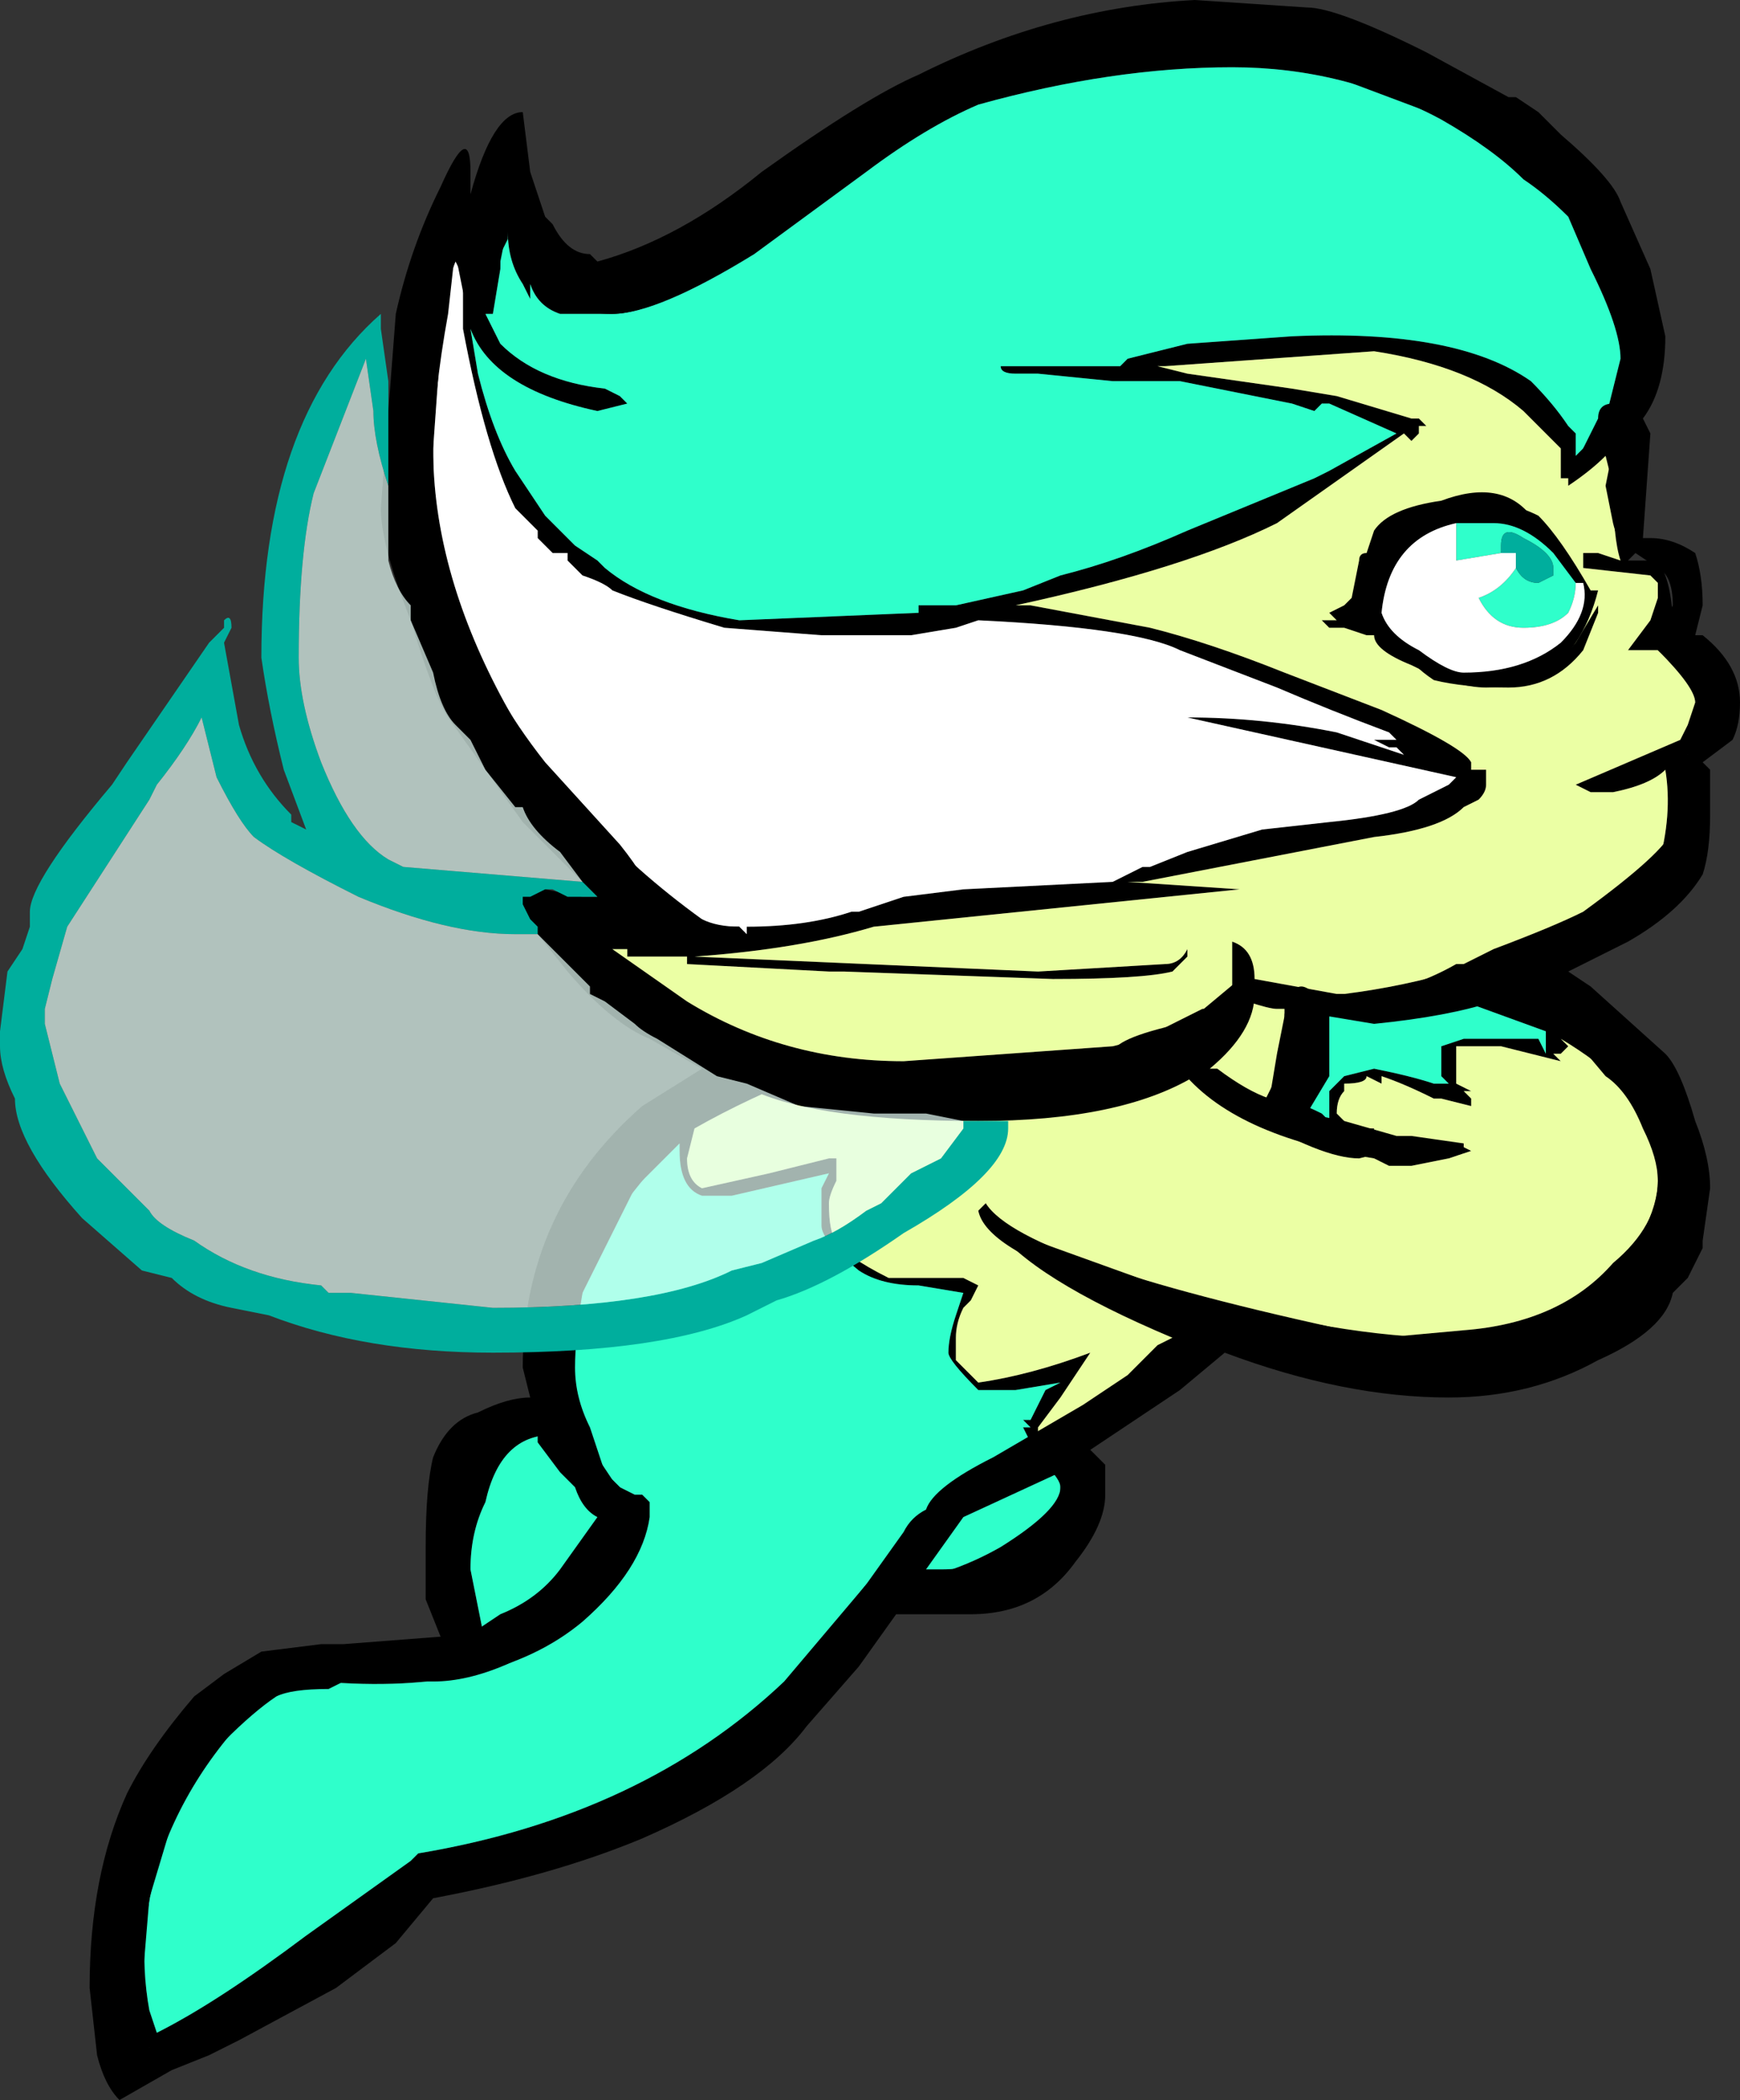 <?xml version="1.0" encoding="UTF-8" standalone="no"?>
<svg xmlns:ffdec="https://www.free-decompiler.com/flash" xmlns:xlink="http://www.w3.org/1999/xlink" ffdec:objectType="frame" height="98.35px" width="81.55px" xmlns="http://www.w3.org/2000/svg">
  <rect width="100%" height="100%" fill="#333333" stroke="none"/>
  <g transform="matrix(1.0, 0.0, 0.0, 1.0, 35.35, 48.65)">
    <use ffdec:characterId="764" height="14.05" transform="matrix(7.0, 0.0, 0.0, 7.0, -35.35, -48.65)" width="11.65" xlink:href="#shape0"/>
  </g>
  <defs>
    <g id="shape0" transform="matrix(1.0, 0.0, 0.0, 1.0, 5.05, 6.95)">
      <path d="M-1.4 -3.5 L-1.2 -3.3 -1.05 -3.2 -1.0 -3.15 Q-0.7 -2.9 -0.1 -2.8 L1.1 -2.85 1.1 -2.9 1.35 -2.9 1.8 -3.0 2.05 -3.1 Q2.45 -3.2 2.9 -3.4 L3.75 -3.75 3.85 -3.8 4.3 -4.05 3.85 -4.25 3.8 -4.25 3.75 -4.2 3.6 -4.25 2.85 -4.4 2.4 -4.4 1.9 -4.45 1.75 -4.45 Q1.65 -4.45 1.65 -4.5 L2.45 -4.5 2.5 -4.55 2.9 -4.65 3.6 -4.7 Q4.7 -4.75 5.2 -4.4 5.35 -4.25 5.45 -4.1 L5.5 -4.05 5.5 -3.9 5.55 -3.95 5.7 -4.15 Q5.7 -4.25 5.7 -4.15 L5.8 -4.55 Q5.8 -4.75 5.6 -5.15 L5.45 -5.5 Q5.3 -5.65 5.15 -5.75 4.95 -5.95 4.6 -6.15 3.95 -6.5 3.2 -6.5 2.4 -6.5 1.5 -6.25 1.15 -6.1 0.75 -5.8 L0.0 -5.25 Q-0.65 -4.85 -0.95 -4.85 L-1.3 -4.85 Q-1.45 -4.9 -1.5 -5.05 L-1.5 -4.95 -1.55 -5.05 Q-1.65 -5.2 -1.65 -5.4 L-1.65 -5.35 -1.7 -5.25 -1.7 -5.15 -1.75 -4.85 -1.8 -4.85 -1.7 -4.65 Q-1.45 -4.4 -1.0 -4.35 L-0.9 -4.3 -0.85 -4.25 -1.05 -4.2 Q-1.75 -4.35 -1.9 -4.75 L-1.85 -4.45 Q-1.75 -4.05 -1.6 -3.8 L-1.4 -3.5 -1.4 -3.5 M4.95 -6.15 L5.55 -5.65 5.7 -5.45 Q5.8 -5.2 5.8 -5.1 L5.8 -5.05 Q5.9 -4.8 5.9 -4.55 5.9 -4.35 5.8 -4.1 L5.8 -4.05 5.85 -3.75 5.9 -3.25 5.85 -3.2 6.05 -3.2 Q6.15 -3.05 6.15 -2.75 L6.1 -2.65 Q6.3 -2.55 6.35 -2.45 6.4 -2.35 6.4 -2.1 6.4 -2.0 6.3 -1.9 L6.25 -1.9 6.2 -1.85 6.25 -1.8 6.25 -1.65 6.3 -1.3 6.25 -1.3 6.25 -1.2 6.2 -1.1 Q6.1 -0.85 5.4 -0.55 5.2 -0.45 5.05 -0.4 L5.35 -0.25 Q5.75 -0.05 5.9 0.2 6.15 0.45 6.2 0.65 L6.2 1.0 Q6.2 1.25 5.85 1.65 5.4 2.15 4.75 2.15 L4.05 2.1 3.0 1.9 Q3.0 2.1 2.45 2.5 L2.05 2.75 2.1 2.85 Q2.15 2.95 2.15 3.05 2.15 3.2 1.85 3.45 1.5 3.7 1.15 3.7 L0.85 3.7 Q0.55 4.15 0.25 4.4 -0.6 5.3 -2.25 5.55 -2.25 5.75 -3.05 6.25 -3.45 6.5 -3.9 6.75 L-4.05 6.75 -4.1 6.7 -4.1 6.65 -4.2 6.25 Q-4.2 5.6 -3.95 5.1 -3.7 4.55 -3.15 4.2 L-3.1 4.2 -3.05 4.15 -3.0 4.2 -2.95 4.2 -1.9 4.1 Q-1.95 4.0 -2.0 3.85 L-2.0 3.55 Q-2.0 3.15 -1.9 2.9 -1.7 2.5 -1.3 2.65 -1.4 2.4 -1.4 2.2 -1.4 1.95 -1.3 1.7 -1.3 1.35 -0.8 0.8 -0.3 0.3 0.1 0.2 L0.25 0.15 Q-0.3 0.05 -0.65 -0.15 -1.05 -0.4 -1.05 -0.6 L-1.05 -0.65 -1.15 -0.75 -0.95 -0.7 -0.65 -0.65 -0.55 -0.65 -0.65 -0.7 Q-0.95 -0.8 -1.35 -1.4 -1.75 -1.95 -1.85 -2.25 -2.3 -3.35 -2.3 -3.95 -2.3 -4.35 -2.2 -4.85 -2.1 -5.3 -2.0 -5.35 L-2.0 -5.4 -1.9 -5.3 -1.95 -5.25 -1.9 -5.05 -1.8 -4.9 -1.85 -5.0 -1.85 -5.15 -1.75 -5.4 -1.75 -5.55 -1.7 -5.55 -1.65 -5.8 -1.6 -5.8 -1.55 -5.7 -1.55 -5.45 -1.5 -5.2 Q-1.4 -4.95 -1.15 -4.95 -0.4 -4.95 0.75 -5.95 0.9 -6.15 1.8 -6.45 2.65 -6.7 3.1 -6.7 L3.9 -6.55 4.65 -6.4 4.95 -6.15 M3.9 -4.3 L4.4 -4.15 4.45 -4.15 4.5 -4.1 4.45 -4.1 4.45 -4.05 4.4 -4.0 4.35 -4.05 3.5 -3.45 Q2.9 -3.15 1.75 -2.9 L1.85 -2.9 2.65 -2.75 Q3.05 -2.65 3.55 -2.45 L4.2 -2.2 Q4.75 -1.95 4.8 -1.85 L4.8 -1.8 4.9 -1.8 4.9 -1.7 Q4.9 -1.65 4.85 -1.6 L4.75 -1.55 Q4.6 -1.4 4.15 -1.35 L2.6 -1.05 2.5 -1.05 3.25 -1.0 0.8 -0.75 Q0.3 -0.6 -0.4 -0.55 L1.9 -0.45 2.75 -0.5 Q2.85 -0.5 2.9 -0.6 L2.9 -0.55 2.8 -0.45 Q2.6 -0.4 2.0 -0.4 L0.6 -0.45 0.5 -0.45 -0.45 -0.5 -0.45 -0.55 -0.85 -0.55 -0.85 -0.6 -0.95 -0.6 -0.45 -0.25 Q0.2 0.15 1.0 0.15 L2.4 0.05 2.6 0.0 3.0 -0.2 3.05 -0.2 Q3.15 -0.2 3.2 -0.3 L3.2 -0.65 Q3.35 -0.6 3.35 -0.4 L3.9 -0.3 3.95 -0.3 Q4.75 -0.4 5.45 -0.75 L6.05 -1.15 Q6.15 -1.5 6.1 -1.8 6.0 -1.7 5.75 -1.65 L5.6 -1.65 5.5 -1.7 6.2 -2.0 6.25 -2.1 6.3 -2.25 Q6.3 -2.35 6.05 -2.6 L5.85 -2.6 6.0 -2.8 6.05 -2.95 6.05 -3.05 6.0 -3.1 5.55 -3.15 5.55 -3.25 5.65 -3.25 5.8 -3.2 Q5.75 -3.35 5.75 -3.7 L5.7 -3.9 Q5.6 -3.8 5.45 -3.7 L5.45 -3.75 5.4 -3.75 5.4 -3.95 5.15 -4.2 Q4.8 -4.5 4.15 -4.6 L2.75 -4.5 2.7 -4.5 2.9 -4.45 3.6 -4.35 3.9 -4.3 M1.5 -2.8 L1.35 -2.75 1.05 -2.7 0.45 -2.7 -0.2 -2.75 Q-0.7 -2.9 -0.95 -3.0 -1.0 -3.05 -1.15 -3.1 L-1.25 -3.2 -1.25 -3.25 -1.35 -3.25 -1.45 -3.35 -1.45 -3.4 -1.6 -3.55 Q-1.8 -3.95 -1.95 -4.75 L-1.95 -5.1 -2.0 -5.2 Q-2.1 -4.95 -2.1 -4.65 L-2.15 -3.95 Q-2.15 -3.15 -1.7 -2.3 -1.25 -1.45 -0.35 -0.8 -0.3 -0.75 -0.15 -0.75 L-0.1 -0.75 -0.05 -0.7 -0.05 -0.75 Q0.35 -0.75 0.65 -0.85 L0.7 -0.85 1.0 -0.95 1.4 -1.0 2.4 -1.05 2.6 -1.15 2.65 -1.15 2.9 -1.25 3.4 -1.4 3.85 -1.45 Q4.35 -1.5 4.45 -1.6 L4.65 -1.7 4.7 -1.75 2.9 -2.15 Q3.4 -2.15 3.9 -2.05 L4.35 -1.9 4.3 -1.95 4.25 -1.95 4.15 -2.0 4.3 -2.0 4.25 -2.05 Q3.85 -2.2 3.5 -2.35 L2.85 -2.6 Q2.55 -2.75 1.5 -2.8 M4.7 -3.45 Q4.25 -3.35 4.2 -2.85 4.25 -2.7 4.45 -2.6 4.65 -2.45 4.75 -2.45 5.15 -2.45 5.4 -2.65 5.6 -2.85 5.55 -3.05 L5.5 -3.05 5.35 -3.25 Q5.15 -3.45 4.95 -3.45 L4.7 -3.45 M5.65 -3.0 Q5.6 -2.8 5.5 -2.65 5.3 -2.35 4.9 -2.35 4.7 -2.35 4.4 -2.5 4.15 -2.6 4.15 -2.7 L4.1 -2.7 4.1 -2.8 Q4.1 -2.85 4.15 -2.95 L4.15 -3.05 Q4.15 -3.2 4.45 -3.45 4.85 -3.7 5.25 -3.5 5.4 -3.35 5.6 -3.0 L5.65 -3.0 M3.6 -0.2 L3.6 -0.2 3.6 0.2 3.55 0.35 3.5 0.4 Q3.6 0.4 3.8 0.5 L3.85 0.55 3.85 0.35 3.95 0.25 4.15 0.2 Q4.4 0.25 4.55 0.3 L4.65 0.3 4.6 0.25 4.6 0.05 4.75 0.0 5.25 0.0 5.3 0.1 5.3 -0.05 4.75 -0.25 4.75 -0.3 4.25 -0.2 4.2 -0.2 3.85 -0.15 3.85 -0.2 3.6 -0.2 M3.3 -0.3 Q3.2 -0.15 2.9 0.0 L2.95 0.0 Q2.5 0.3 1.7 0.3 L0.95 0.25 0.6 0.2 0.45 0.2 Q-0.05 0.4 -0.4 0.6 L-0.45 0.8 Q-0.45 0.95 -0.35 1.0 L0.1 0.9 0.5 0.8 0.55 0.8 0.55 0.95 Q0.5 1.05 0.5 1.1 0.5 1.3 0.55 1.35 0.6 1.45 0.9 1.6 L1.4 1.6 1.5 1.65 1.45 1.75 1.4 1.8 Q1.35 1.9 1.35 2.0 L1.35 2.15 Q1.4 2.2 1.5 2.3 1.85 2.25 2.25 2.1 L2.05 2.4 1.9 2.6 1.9 2.7 1.95 2.7 2.3 2.4 3.0 1.9 2.3 1.65 Q1.55 1.4 1.5 1.15 L1.55 1.1 Q1.8 1.5 4.2 2.0 L4.75 1.95 Q5.4 1.9 5.75 1.5 6.05 1.25 6.05 0.95 6.05 0.6 5.8 0.3 5.65 0.15 5.4 0.0 L5.45 0.05 5.4 0.1 5.35 0.1 5.4 0.15 5.0 0.05 4.7 0.05 Q4.7 0.1 4.7 0.2 L4.7 0.3 4.8 0.35 4.75 0.35 4.8 0.4 4.8 0.45 4.6 0.4 4.55 0.4 Q4.35 0.3 4.2 0.25 L4.2 0.3 4.1 0.25 Q4.1 0.3 3.95 0.3 L3.95 0.35 Q3.9 0.4 3.9 0.5 L3.95 0.55 Q3.95 0.6 4.15 0.6 L4.15 0.65 4.0 0.6 3.95 0.6 4.05 0.65 4.7 0.7 4.8 0.75 4.65 0.8 4.4 0.85 4.25 0.85 4.15 0.8 Q3.2 0.65 2.85 0.2 L2.9 0.15 Q3.1 0.25 3.4 0.5 L3.45 0.5 3.45 0.45 3.4 0.45 3.5 0.25 3.5 0.15 Q3.5 0.05 3.55 -0.05 L3.55 -0.2 3.5 -0.2 Q3.45 -0.2 3.3 -0.25 L3.3 -0.3 M6.2 -1.8 L6.2 -1.7 6.25 -1.45 6.25 -1.4 Q6.25 -1.65 6.2 -1.85 L6.2 -1.8 M3.5 0.45 L3.5 0.5 3.8 0.6 Q3.7 0.5 3.55 0.5 L3.5 0.45 M0.5 0.9 L-0.15 1.05 -0.35 1.05 Q-0.5 1.0 -0.5 0.75 L-0.5 0.7 -0.8 1.0 -1.15 1.7 Q-1.25 2.0 -1.25 2.2 -1.25 2.35 -1.15 2.65 L-0.95 2.95 -0.9 3.0 -0.8 3.05 -0.75 3.05 -0.7 3.1 -0.7 3.2 Q-0.75 3.55 -1.15 3.9 -1.75 4.4 -2.9 4.3 L-3.05 4.3 -3.1 4.25 Q-3.7 4.75 -3.95 5.4 -4.15 5.95 -4.05 6.5 L-4.0 6.65 Q-3.6 6.45 -3.0 6.0 L-2.3 5.5 -2.25 5.45 Q-0.75 5.2 0.2 4.3 L0.75 3.65 0.85 3.55 Q1.2 3.05 1.45 2.9 L1.55 2.95 1.85 2.75 1.85 2.7 1.8 2.6 1.85 2.6 1.8 2.55 1.85 2.55 1.95 2.35 2.05 2.3 1.75 2.35 1.5 2.35 Q1.3 2.15 1.3 2.1 1.3 2.0 1.35 1.85 L1.4 1.7 1.1 1.65 Q0.85 1.65 0.7 1.55 0.45 1.35 0.45 1.25 0.45 1.1 0.45 1.0 L0.5 0.9 M1.95 2.85 L1.55 3.05 1.5 3.0 1.5 3.05 1.35 3.05 0.9 3.65 Q1.3 3.6 1.65 3.4 2.05 3.15 2.05 3.0 2.05 2.95 1.95 2.85 M-1.45 -3.45 L-1.45 -3.45 M-0.95 -0.6 L-0.95 -0.6 M-1.15 -0.7 L-1.1 -0.6 -1.15 -0.6 -1.15 -0.7 M-0.3 -0.75 L-0.35 -0.7 -0.25 -0.7 -0.3 -0.75 M-1.3 2.65 L-1.35 2.65 Q-1.7 2.65 -1.8 3.1 -1.9 3.3 -1.9 3.55 L-1.8 4.05 -1.8 4.1 Q-1.3 3.95 -1.05 3.65 -0.9 3.55 -0.85 3.25 L-0.9 3.15 -0.9 3.1 -0.95 3.1 Q-1.15 2.95 -1.25 2.7 L-1.3 2.65" fill="#000000" fill-rule="evenodd" stroke="none"/>
      <path d="M3.9 -4.3 L3.6 -4.35 2.9 -4.45 2.7 -4.5 2.75 -4.5 4.15 -4.6 Q4.8 -4.5 5.15 -4.2 L5.4 -3.95 5.4 -3.75 5.45 -3.75 5.45 -3.7 Q5.6 -3.8 5.7 -3.9 L5.75 -3.7 Q5.75 -3.35 5.8 -3.2 L5.65 -3.25 5.55 -3.25 5.55 -3.15 6.0 -3.1 6.05 -3.05 6.05 -2.95 6.0 -2.8 5.85 -2.6 6.05 -2.6 Q6.3 -2.35 6.3 -2.25 L6.25 -2.1 6.2 -2.0 5.5 -1.7 5.6 -1.65 5.75 -1.65 Q6.0 -1.7 6.1 -1.8 6.15 -1.5 6.05 -1.15 L5.45 -0.75 Q4.75 -0.4 3.95 -0.3 L3.9 -0.3 3.35 -0.4 Q3.35 -0.6 3.2 -0.65 L3.2 -0.3 Q3.15 -0.2 3.05 -0.2 L3.0 -0.2 2.6 0.0 2.4 0.05 1.0 0.15 Q0.2 0.15 -0.45 -0.25 L-0.95 -0.6 -0.85 -0.6 -0.85 -0.55 -0.45 -0.55 -0.45 -0.5 0.5 -0.45 0.6 -0.45 2.0 -0.4 Q2.6 -0.4 2.8 -0.45 L2.9 -0.55 2.9 -0.6 Q2.85 -0.5 2.75 -0.5 L1.9 -0.45 -0.4 -0.55 Q0.3 -0.6 0.8 -0.75 L3.25 -1.0 2.5 -1.05 2.6 -1.05 4.15 -1.35 Q4.6 -1.4 4.75 -1.55 L4.85 -1.6 Q4.9 -1.65 4.9 -1.7 L4.9 -1.8 4.8 -1.8 4.8 -1.85 Q4.75 -1.95 4.2 -2.2 L3.55 -2.45 Q3.05 -2.65 2.65 -2.75 L1.85 -2.9 1.75 -2.9 Q2.9 -3.15 3.5 -3.45 L4.35 -4.05 4.4 -4.0 4.45 -4.05 4.45 -4.1 4.5 -4.1 4.45 -4.15 4.4 -4.15 3.9 -4.3 M5.65 -3.0 L5.6 -3.0 Q5.4 -3.35 5.25 -3.5 4.85 -3.7 4.45 -3.45 4.15 -3.2 4.15 -3.05 L4.15 -2.95 Q4.1 -2.85 4.1 -2.8 L4.1 -2.7 4.15 -2.7 Q4.15 -2.6 4.4 -2.5 4.7 -2.35 4.9 -2.35 5.3 -2.35 5.5 -2.65 5.6 -2.8 5.65 -3.0 M3.3 -0.3 L3.3 -0.25 Q3.45 -0.2 3.5 -0.2 L3.55 -0.2 3.55 -0.05 Q3.5 0.05 3.5 0.15 L3.5 0.25 3.4 0.45 3.45 0.45 3.45 0.5 3.4 0.5 Q3.1 0.25 2.9 0.15 L2.85 0.2 Q3.2 0.65 4.15 0.8 L4.25 0.85 4.4 0.85 4.65 0.8 4.8 0.75 4.7 0.7 4.05 0.65 3.95 0.6 4.0 0.6 4.15 0.65 4.15 0.6 Q3.95 0.6 3.95 0.55 L3.9 0.5 Q3.9 0.4 3.95 0.35 L3.95 0.3 Q4.1 0.3 4.1 0.25 L4.2 0.3 4.2 0.25 Q4.35 0.3 4.55 0.4 L4.6 0.4 4.8 0.45 4.8 0.4 4.75 0.35 4.8 0.35 4.7 0.3 4.7 0.2 Q4.7 0.1 4.7 0.05 L5.0 0.05 5.4 0.15 5.35 0.1 5.4 0.1 5.45 0.05 5.4 0.0 Q5.65 0.15 5.8 0.3 6.05 0.6 6.05 0.95 6.05 1.25 5.75 1.5 5.4 1.9 4.75 1.95 L4.2 2.0 Q1.8 1.5 1.55 1.1 L1.5 1.15 Q1.55 1.4 2.3 1.65 L3.0 1.9 2.3 2.4 1.95 2.7 1.9 2.7 1.9 2.6 2.05 2.4 2.25 2.1 Q1.85 2.25 1.5 2.3 1.4 2.2 1.35 2.15 L1.35 2.0 Q1.35 1.9 1.4 1.8 L1.45 1.75 1.5 1.65 1.4 1.6 0.9 1.6 Q0.6 1.45 0.55 1.35 0.5 1.3 0.5 1.1 0.5 1.05 0.55 0.95 L0.55 0.8 0.5 0.8 0.1 0.9 -0.35 1.0 Q-0.45 0.95 -0.45 0.8 L-0.4 0.6 Q-0.05 0.4 0.45 0.2 L0.6 0.2 0.95 0.25 1.7 0.3 Q2.5 0.3 2.95 0.0 L2.9 0.0 Q3.2 -0.15 3.3 -0.3" fill="#ebffa4" fill-rule="evenodd" stroke="none"/>
      <path d="M-1.4 -3.5 L-1.6 -3.8 Q-1.75 -4.05 -1.85 -4.45 L-1.9 -4.75 Q-1.75 -4.35 -1.05 -4.2 L-0.85 -4.25 -0.9 -4.3 -1.0 -4.35 Q-1.45 -4.4 -1.7 -4.65 L-1.8 -4.85 -1.75 -4.85 -1.7 -5.15 -1.7 -5.25 -1.65 -5.35 -1.65 -5.4 Q-1.65 -5.2 -1.55 -5.05 L-1.5 -4.95 -1.5 -5.05 Q-1.45 -4.9 -1.3 -4.85 L-0.95 -4.85 Q-0.65 -4.85 0.0 -5.25 L0.75 -5.8 Q1.15 -6.1 1.5 -6.25 2.4 -6.5 3.2 -6.5 3.95 -6.5 4.6 -6.15 4.95 -5.95 5.15 -5.75 5.3 -5.65 5.45 -5.5 L5.6 -5.15 Q5.8 -4.75 5.8 -4.55 L5.7 -4.15 Q5.7 -4.25 5.7 -4.15 L5.55 -3.95 5.5 -3.9 5.5 -4.05 5.45 -4.1 Q5.35 -4.25 5.2 -4.4 4.7 -4.75 3.6 -4.7 L2.9 -4.65 2.5 -4.55 2.45 -4.5 1.65 -4.5 Q1.65 -4.45 1.75 -4.45 L1.9 -4.45 2.4 -4.4 2.85 -4.4 3.6 -4.25 3.75 -4.2 3.8 -4.25 3.85 -4.25 4.3 -4.05 3.85 -3.8 3.75 -3.75 2.9 -3.4 Q2.45 -3.2 2.05 -3.1 L1.8 -3.0 1.35 -2.9 1.1 -2.9 1.1 -2.85 -0.1 -2.8 Q-0.7 -2.9 -1.0 -3.15 L-1.05 -3.2 -1.2 -3.3 -1.4 -3.5 M5.1 -3.15 Q5.15 -3.05 5.25 -3.05 L5.35 -3.1 5.35 -3.15 Q5.35 -3.25 5.15 -3.35 5.0 -3.45 5.0 -3.3 L5.0 -3.25 4.7 -3.2 4.7 -3.45 4.95 -3.45 Q5.15 -3.45 5.35 -3.25 L5.5 -3.05 Q5.5 -2.95 5.45 -2.85 5.35 -2.75 5.15 -2.75 4.95 -2.75 4.85 -2.95 5.0 -3.0 5.1 -3.15 M3.6 -0.2 L3.85 -0.2 3.85 -0.15 4.2 -0.2 4.25 -0.2 4.75 -0.3 4.75 -0.25 5.3 -0.05 5.3 0.1 5.25 0.0 4.75 0.0 4.6 0.05 4.6 0.25 4.65 0.3 4.55 0.3 Q4.4 0.25 4.15 0.2 L3.95 0.25 3.85 0.35 3.85 0.55 3.8 0.5 Q3.6 0.4 3.5 0.4 L3.55 0.35 3.6 0.2 3.6 -0.2 M1.95 2.85 Q2.05 2.95 2.05 3.0 2.05 3.15 1.65 3.4 1.3 3.6 0.9 3.65 L1.35 3.05 1.5 3.05 1.5 3.0 1.55 3.05 1.95 2.85 M0.5 0.9 L0.45 1.0 Q0.45 1.1 0.45 1.25 0.45 1.35 0.7 1.55 0.85 1.65 1.1 1.65 L1.4 1.7 1.35 1.85 Q1.3 2.0 1.3 2.1 1.3 2.15 1.5 2.35 L1.75 2.35 2.05 2.3 1.95 2.35 1.85 2.55 1.8 2.55 1.85 2.6 1.8 2.6 1.85 2.7 1.85 2.75 1.55 2.95 1.45 2.9 Q1.2 3.05 0.85 3.55 L0.75 3.65 0.2 4.3 Q-0.75 5.2 -2.25 5.45 L-2.3 5.5 -3.0 6.0 Q-3.6 6.45 -4.0 6.65 L-4.05 6.5 Q-4.15 5.95 -3.95 5.4 -3.7 4.75 -3.1 4.25 L-3.05 4.3 -2.9 4.3 Q-1.75 4.4 -1.15 3.9 -0.75 3.55 -0.7 3.2 L-0.7 3.1 -0.75 3.05 -0.8 3.05 -0.9 3.0 -0.95 2.95 -1.15 2.65 Q-1.25 2.35 -1.25 2.2 -1.25 2.0 -1.15 1.7 L-0.8 1.0 -0.5 0.7 -0.5 0.75 Q-0.5 1.0 -0.35 1.05 L-0.15 1.05 0.5 0.9 M-1.3 2.65 L-1.25 2.7 Q-1.15 2.95 -0.95 3.1 L-0.9 3.1 -0.9 3.15 -0.85 3.25 Q-0.9 3.55 -1.05 3.65 -1.3 3.95 -1.8 4.1 L-1.8 4.05 -1.9 3.55 Q-1.9 3.3 -1.8 3.1 -1.7 2.65 -1.35 2.65 L-1.3 2.65" fill="#2fffcb" fill-rule="evenodd" stroke="none"/>
      <path d="M1.5 -2.8 Q2.55 -2.75 2.85 -2.6 L3.5 -2.35 Q3.85 -2.2 4.25 -2.05 L4.3 -2.0 4.15 -2.0 4.25 -1.95 4.3 -1.95 4.35 -1.9 3.9 -2.05 Q3.4 -2.15 2.9 -2.15 L4.7 -1.75 4.65 -1.7 4.45 -1.6 Q4.35 -1.5 3.85 -1.45 L3.4 -1.4 2.9 -1.25 2.65 -1.15 2.6 -1.15 2.4 -1.05 1.4 -1.0 1.0 -0.95 0.7 -0.85 0.65 -0.85 Q0.35 -0.75 -0.05 -0.75 L-0.05 -0.7 -0.1 -0.75 -0.15 -0.75 Q-0.3 -0.75 -0.35 -0.8 -1.25 -1.45 -1.7 -2.3 -2.15 -3.15 -2.15 -3.95 L-2.1 -4.65 Q-2.1 -4.95 -2.0 -5.2 L-1.95 -5.1 -1.95 -4.75 Q-1.8 -3.95 -1.6 -3.55 L-1.45 -3.4 -1.45 -3.35 -1.35 -3.25 -1.25 -3.25 -1.25 -3.2 -1.15 -3.1 Q-1.0 -3.05 -0.95 -3.0 -0.7 -2.9 -0.2 -2.75 L0.45 -2.7 1.05 -2.7 1.35 -2.75 1.5 -2.8 M5.0 -3.25 L5.1 -3.25 5.1 -3.15 Q5.0 -3.0 4.85 -2.95 4.95 -2.75 5.15 -2.75 5.35 -2.75 5.45 -2.85 5.5 -2.95 5.5 -3.05 L5.55 -3.05 Q5.6 -2.85 5.4 -2.65 5.15 -2.45 4.75 -2.45 4.65 -2.45 4.45 -2.6 4.25 -2.7 4.2 -2.85 4.25 -3.35 4.7 -3.45 L4.7 -3.2 5.0 -3.25" fill="#ffffff" fill-rule="evenodd" stroke="none"/>
      <path d="M5.1 -3.15 L5.1 -3.25 5.0 -3.25 5.0 -3.3 Q5.0 -3.45 5.15 -3.35 5.35 -3.25 5.35 -3.15 L5.35 -3.1 5.25 -3.05 Q5.15 -3.05 5.1 -3.15" fill="#00ae9d" fill-rule="evenodd" stroke="none"/>
      <path d="M5.25 -6.2 L5.4 -6.05 Q5.75 -5.75 5.8 -5.6 L6.0 -5.15 6.1 -4.7 Q6.1 -4.35 5.95 -4.15 L6.0 -4.05 5.95 -3.35 6.0 -3.35 Q6.15 -3.35 6.3 -3.25 6.35 -3.1 6.35 -2.9 L6.3 -2.7 6.35 -2.7 Q6.6 -2.5 6.6 -2.25 6.6 -2.1 6.55 -2.0 L6.35 -1.85 6.4 -1.8 6.4 -1.5 Q6.4 -1.25 6.35 -1.1 6.2 -0.85 5.85 -0.65 L5.45 -0.45 5.6 -0.35 6.1 0.1 Q6.2 0.2 6.3 0.55 6.4 0.8 6.4 1.0 L6.35 1.35 6.35 1.4 6.25 1.6 6.15 1.7 Q6.1 1.95 5.65 2.15 5.2 2.4 4.65 2.4 3.95 2.4 3.15 2.1 L2.85 2.35 2.25 2.75 2.35 2.85 2.35 3.05 Q2.35 3.25 2.15 3.5 1.9 3.85 1.45 3.85 L0.95 3.85 0.7 4.2 0.35 4.6 Q0.05 5.0 -0.75 5.35 -1.35 5.6 -2.15 5.75 L-2.4 6.05 -2.8 6.35 -3.45 6.7 -3.65 6.8 -3.9 6.9 -4.25 7.1 Q-4.35 7.0 -4.4 6.8 L-4.45 6.35 Q-4.45 5.6 -4.2 5.05 -4.05 4.75 -3.75 4.4 L-3.55 4.25 -3.3 4.1 -2.9 4.05 -2.75 4.05 -2.1 4.0 -2.2 3.75 -2.2 3.4 Q-2.2 3.0 -2.15 2.8 -2.05 2.55 -1.85 2.5 -1.65 2.4 -1.5 2.4 L-1.55 2.2 Q-1.55 1.15 -0.75 0.45 L-0.35 0.2 -0.7 0.0 Q-0.95 -0.1 -1.25 -0.45 L-1.45 -0.7 Q-1.55 -0.8 -1.55 -0.9 L-1.6 -0.95 -1.5 -1.0 -1.4 -1.0 -1.15 -0.95 -1.05 -0.95 -1.55 -1.45 -2.05 -2.15 Q-2.15 -2.3 -2.3 -2.8 -2.5 -3.3 -2.5 -3.55 L-2.4 -4.85 Q-2.3 -5.3 -2.1 -5.7 -1.9 -6.15 -1.9 -5.8 L-1.9 -5.65 Q-1.75 -6.2 -1.55 -6.2 L-1.5 -5.8 -1.4 -5.5 -1.35 -5.45 Q-1.25 -5.25 -1.1 -5.25 L-1.05 -5.2 Q-0.5 -5.35 0.05 -5.8 0.75 -6.3 1.1 -6.45 2.0 -6.9 2.95 -6.95 L3.7 -6.9 Q3.9 -6.9 4.5 -6.6 L5.05 -6.3 5.1 -6.3 5.25 -6.2 M5.3 -5.75 L5.35 -5.6 Q5.05 -5.9 4.65 -6.15 L3.85 -6.45 3.75 -6.55 3.45 -6.5 Q2.75 -6.6 2.3 -6.45 L1.75 -6.35 Q1.4 -6.25 1.15 -6.1 L0.25 -5.45 Q-0.6 -4.85 -0.95 -4.85 -1.3 -4.85 -1.5 -5.05 L-1.65 -5.45 -1.7 -5.2 Q-1.7 -5.05 -1.8 -5.05 L-1.8 -4.85 -1.85 -4.8 Q-1.9 -4.85 -1.95 -5.0 L-2.0 -5.25 -2.0 -5.3 -2.05 -4.85 Q-2.15 -4.3 -2.15 -3.9 -2.15 -2.8 -1.4 -1.85 L-0.9 -1.3 Q-0.7 -1.05 -0.7 -0.95 L-0.7 -0.9 -0.65 -0.9 Q-0.55 -0.9 -0.55 -0.8 L-0.35 -0.8 Q-0.25 -0.75 -0.1 -0.75 -0.1 -0.65 -0.25 -0.65 L-0.55 -0.65 -0.7 -0.6 -1.05 -0.65 -0.7 -0.35 Q-0.15 -0.05 0.05 0.0 0.6 0.2 1.65 0.2 L2.4 0.1 Q2.4 0.0 2.85 -0.1 L2.95 -0.15 3.25 -0.4 Q3.35 -0.4 3.35 -0.3 3.35 -0.05 3.05 0.2 L3.1 0.2 Q3.3 0.35 3.45 0.4 L3.5 0.1 3.55 -0.15 Q3.55 -0.2 3.6 -0.3 3.65 -0.4 3.75 -0.3 L4.0 -0.3 Q4.35 -0.3 4.7 -0.5 L4.75 -0.5 4.95 -0.6 Q5.35 -0.75 5.55 -0.85 6.1 -1.25 6.15 -1.4 6.2 -1.5 6.15 -1.8 6.15 -1.9 6.25 -1.9 L6.3 -2.0 6.35 -2.15 Q6.35 -2.25 6.2 -2.45 L6.15 -2.55 Q6.1 -2.55 6.05 -2.6 6.05 -2.65 6.05 -2.7 L6.15 -2.9 Q6.15 -3.1 6.05 -3.15 L5.9 -3.25 Q5.8 -3.25 5.75 -3.45 L5.7 -3.7 5.75 -3.95 Q5.6 -3.85 5.55 -3.8 L5.5 -3.85 5.65 -4.15 Q5.65 -4.25 5.75 -4.25 L5.85 -4.55 Q5.85 -5.1 5.35 -5.7 L5.3 -5.75 M5.1 -3.45 L5.05 -3.45 4.95 -3.5 Q4.4 -3.45 4.25 -3.15 4.2 -2.95 4.15 -2.8 L4.15 -2.75 4.1 -2.7 3.95 -2.75 3.85 -2.75 3.8 -2.8 3.9 -2.8 3.85 -2.85 3.95 -2.9 4.0 -2.95 4.05 -3.2 Q4.05 -3.25 4.1 -3.25 L4.15 -3.4 Q4.25 -3.55 4.6 -3.6 5.0 -3.75 5.2 -3.5 L5.2 -3.45 5.1 -3.45 M5.65 -2.85 L5.55 -2.6 Q5.35 -2.35 5.05 -2.35 4.75 -2.35 4.55 -2.4 4.4 -2.5 4.35 -2.6 4.4 -2.6 4.5 -2.5 4.7 -2.4 4.85 -2.4 5.3 -2.4 5.5 -2.65 L5.65 -2.9 5.65 -2.85 M3.85 -0.05 L3.85 0.25 3.7 0.5 3.95 0.55 4.3 0.65 4.4 0.65 4.75 0.7 4.75 0.75 4.55 0.8 4.35 0.8 4.25 0.75 4.05 0.8 Q3.8 0.8 3.3 0.5 3.05 0.35 2.95 0.25 2.45 0.55 1.5 0.55 0.45 0.55 0.0 0.35 L-0.1 0.35 -0.25 0.45 -0.55 0.7 -0.95 1.2 Q-1.05 1.35 -1.15 1.7 -1.2 2.0 -1.2 2.2 -1.2 2.4 -1.1 2.6 L-1.0 2.9 -0.85 3.05 Q-0.75 3.05 -0.75 3.25 -0.75 3.35 -1.1 3.85 -1.7 4.3 -2.15 4.3 L-2.75 4.3 -2.85 4.35 Q-3.1 4.35 -3.2 4.4 -3.35 4.5 -3.55 4.7 -3.8 4.95 -3.9 5.25 L-4.05 5.75 -4.1 6.35 -4.05 6.7 -4.05 6.75 Q-3.95 6.6 -3.7 6.5 L-3.0 6.1 -2.45 5.65 Q-2.25 5.45 -2.15 5.5 L-1.7 5.35 -1.0 5.15 Q-0.65 5.0 -0.35 4.8 -0.05 4.6 0.15 4.4 L0.75 3.65 1.0 3.3 Q1.05 3.2 1.15 3.15 1.2 3.0 1.6 2.8 L2.2 2.45 2.5 2.25 2.7 2.05 2.8 2.0 Q1.85 1.6 1.6 1.25 L2.85 1.7 Q3.95 2.0 4.65 2.0 5.15 2.0 5.6 1.75 L5.85 1.55 Q5.85 1.5 5.95 1.3 6.05 1.1 6.05 0.95 6.05 0.8 5.95 0.6 5.85 0.35 5.7 0.25 5.45 -0.05 5.35 -0.15 L5.05 -0.25 4.95 -0.25 Q4.65 -0.15 4.15 -0.1 L3.85 -0.15 3.85 -0.05 M2.05 2.9 L1.4 3.2 1.15 3.55 1.25 3.55 Q1.5 3.55 1.7 3.45 2.0 3.3 2.05 3.1 L2.05 2.9 M-1.9 3.15 L-1.9 3.75 -1.85 3.95 -1.7 3.85 Q-1.45 3.75 -1.3 3.55 L-1.05 3.2 Q-1.15 3.15 -1.2 3.0 L-1.3 2.9 -1.45 2.7 -1.45 2.65 -1.5 2.65 Q-1.7 2.75 -1.75 2.8 -1.85 2.9 -1.9 3.15" fill="#000000" fill-rule="evenodd" stroke="none"/>
      <path d="M1.4 0.55 L1.7 0.55 1.7 0.6 Q1.7 0.9 1.0 1.3 0.5 1.65 0.15 1.75 L-0.05 1.85 Q-0.6 2.1 -1.75 2.1 -2.6 2.1 -3.25 1.85 L-3.5 1.8 Q-3.75 1.75 -3.9 1.6 L-4.1 1.55 -4.5 1.2 Q-4.95 0.7 -4.95 0.4 -5.05 0.2 -5.05 0.05 L-5.05 -0.05 -5.0 -0.45 -4.9 -0.6 -4.85 -0.75 -4.85 -0.85 Q-4.85 -1.05 -4.3 -1.7 L-4.2 -1.85 -3.65 -2.65 -3.55 -2.75 -3.55 -2.8 Q-3.5 -2.85 -3.5 -2.75 L-3.55 -2.65 -3.45 -2.1 Q-3.35 -1.75 -3.1 -1.5 L-3.1 -1.45 -3.0 -1.4 -3.15 -1.8 Q-3.25 -2.2 -3.3 -2.55 -3.3 -4.15 -2.5 -4.85 L-2.5 -4.75 -2.45 -4.4 -2.45 -3.7 Q-2.55 -4.0 -2.55 -4.2 L-2.6 -4.55 -2.95 -3.65 Q-3.05 -3.25 -3.05 -2.55 -3.05 -2.25 -2.9 -1.85 -2.7 -1.35 -2.45 -1.2 L-2.35 -1.15 -1.15 -1.05 -1.05 -0.95 -1.25 -0.95 -1.35 -1.0 -1.4 -1.0 -1.5 -0.95 -1.55 -0.95 -1.55 -0.9 -1.5 -0.8 -1.45 -0.75 -1.45 -0.7 -1.6 -0.7 Q-2.05 -0.7 -2.65 -0.95 -3.15 -1.2 -3.35 -1.35 -3.45 -1.45 -3.6 -1.75 L-3.7 -2.15 Q-3.8 -1.95 -4.0 -1.7 L-4.05 -1.6 -4.6 -0.75 -4.7 -0.4 -4.75 -0.2 -4.75 -0.1 -4.65 0.3 -4.4 0.8 -4.05 1.15 Q-4.0 1.25 -3.75 1.35 -3.4 1.6 -2.9 1.65 L-2.85 1.7 -2.7 1.7 -1.75 1.8 Q-0.65 1.8 -0.15 1.55 L0.05 1.5 0.4 1.35 Q0.55 1.3 0.75 1.15 L0.85 1.1 1.05 0.9 Q1.15 0.85 1.25 0.8 L1.4 0.6 1.4 0.55 M-2.45 -1.2 L-2.45 -1.2" fill="#00ae9d" fill-rule="evenodd" stroke="none"/>
      <path d="M1.4 0.55 L1.4 0.6 1.25 0.8 Q1.15 0.85 1.05 0.9 L0.85 1.1 0.75 1.15 Q0.55 1.3 0.4 1.35 L0.05 1.5 -0.15 1.55 Q-0.65 1.8 -1.75 1.8 L-2.7 1.7 -2.85 1.7 -2.9 1.65 Q-3.4 1.6 -3.75 1.35 -4.0 1.25 -4.05 1.15 L-4.4 0.8 -4.65 0.3 -4.75 -0.1 -4.75 -0.2 -4.7 -0.4 -4.6 -0.75 -4.05 -1.6 -4.0 -1.7 Q-3.8 -1.95 -3.7 -2.15 L-3.6 -1.75 Q-3.45 -1.45 -3.35 -1.35 -3.15 -1.2 -2.65 -0.95 -2.05 -0.7 -1.6 -0.7 L-1.45 -0.7 Q-1.35 -0.6 -1.3 -0.55 L-1.1 -0.35 -1.1 -0.3 -1.0 -0.25 -0.8 -0.1 Q-0.75 -0.05 -0.65 0.0 L-0.25 0.25 -0.05 0.3 0.3 0.45 0.8 0.5 1.15 0.5 1.4 0.55 M-1.15 -1.05 L-2.35 -1.15 -2.45 -1.2 Q-2.7 -1.35 -2.9 -1.85 -3.05 -2.25 -3.05 -2.55 -3.05 -3.25 -2.95 -3.65 L-2.6 -4.55 -2.55 -4.2 Q-2.55 -4.0 -2.45 -3.7 L-2.45 -3.2 Q-2.4 -3.0 -2.3 -2.9 L-2.3 -2.8 -2.15 -2.45 Q-2.1 -2.2 -2.0 -2.1 L-1.9 -2.0 -1.8 -1.8 -1.6 -1.55 -1.55 -1.55 Q-1.5 -1.4 -1.3 -1.25 L-1.15 -1.05" fill="#e7fef7" fill-opacity="0.702" fill-rule="evenodd" stroke="none"/>
    </g>
  </defs>
</svg>
